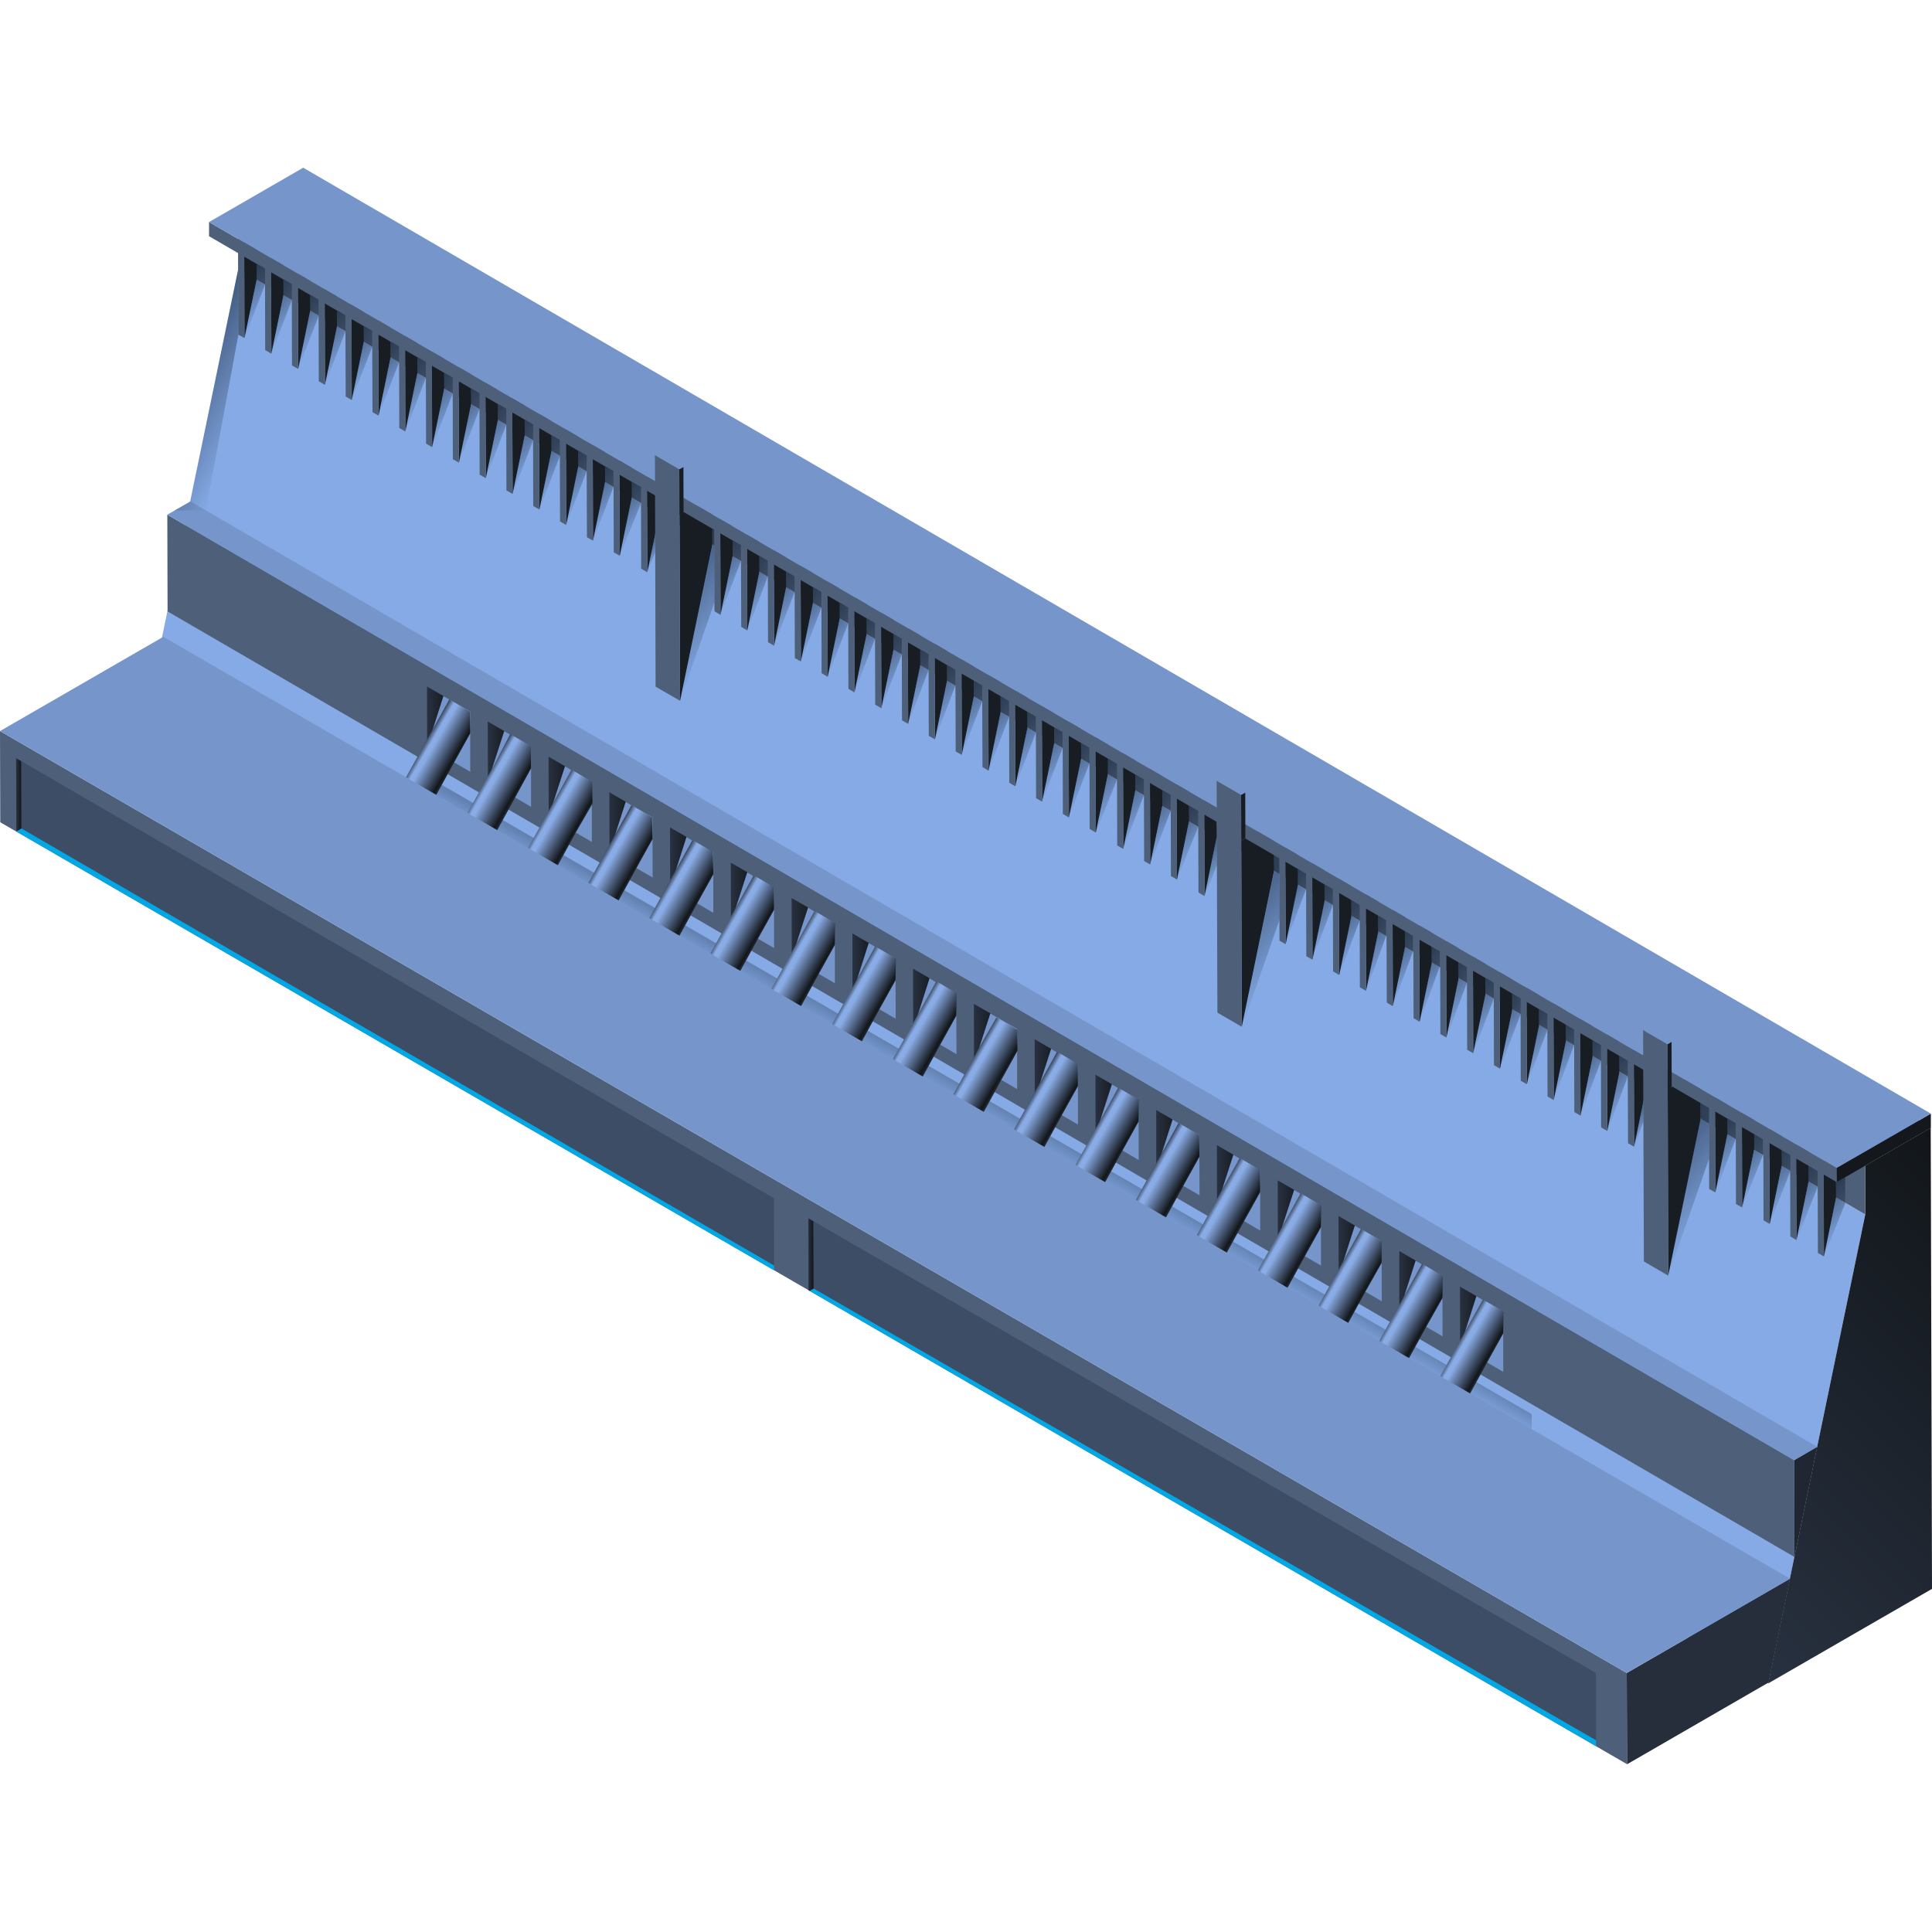 <svg xmlns="http://www.w3.org/2000/svg" xmlns:xlink="http://www.w3.org/1999/xlink" viewBox="0 0 150 150">
    <defs>
        <style>
            .cls-1,
            .cls-2 {
                fill: none;
            }

            .cls-2 {
                stroke: #fff;
                stroke-miterlimit: 10;
                stroke-width: 0.1px;
            }

            .cls-3 {
                isolation: isolate;
            }

            .cls-4 {
                opacity: 0;
            }

            .cls-5 {
                fill: #000714;
            }

            .cls-6 {
                opacity: 0.1;
                fill: url(#新建图案);
            }

            .cls-7 {
                fill: #85aae6;
            }

            .cls-8 {
                fill: url(#未命名的渐变_10);
            }

            .cls-9 {
                fill: #4e5f79;
            }

            .cls-10 {
                fill: url(#未命名的渐变_13);
            }

            .cls-11 {
                fill: #171d23;
            }

            .cls-12 {
                fill: #7696cb;
            }

            .cls-13 {
                fill: #14171b;
            }

            .cls-14 {
                fill: #202733;
            }

            .cls-100,
            .cls-101,
            .cls-102,
            .cls-103,
            .cls-104,
            .cls-105,
            .cls-106,
            .cls-107,
            .cls-108,
            .cls-109,
            .cls-110,
            .cls-111,
            .cls-112,
            .cls-113,
            .cls-15,
            .cls-57,
            .cls-58,
            .cls-59,
            .cls-60,
            .cls-61,
            .cls-62,
            .cls-63,
            .cls-64,
            .cls-65,
            .cls-66,
            .cls-67,
            .cls-68,
            .cls-69,
            .cls-70,
            .cls-71,
            .cls-72,
            .cls-73,
            .cls-74,
            .cls-75,
            .cls-76,
            .cls-77,
            .cls-78,
            .cls-79,
            .cls-80,
            .cls-81,
            .cls-82,
            .cls-83,
            .cls-84,
            .cls-85,
            .cls-86,
            .cls-87,
            .cls-88,
            .cls-89,
            .cls-90,
            .cls-91,
            .cls-92,
            .cls-93,
            .cls-94,
            .cls-95,
            .cls-96,
            .cls-97,
            .cls-98,
            .cls-99 {
                mix-blend-mode: multiply;
            }

            .cls-15 {
                fill: url(#未命名的渐变_62);
            }

            .cls-16 {
                fill: url(#未命名的渐变_10-2);
            }

            .cls-17 {
                fill: url(#未命名的渐变_31);
            }

            .cls-18 {
                fill: url(#未命名的渐变_10-3);
            }

            .cls-19 {
                fill: url(#未命名的渐变_31-2);
            }

            .cls-20 {
                fill: url(#未命名的渐变_10-4);
            }

            .cls-21 {
                fill: url(#未命名的渐变_31-3);
            }

            .cls-22 {
                fill: url(#未命名的渐变_10-5);
            }

            .cls-23 {
                fill: url(#未命名的渐变_31-4);
            }

            .cls-24 {
                fill: url(#未命名的渐变_10-6);
            }

            .cls-25 {
                fill: url(#未命名的渐变_31-5);
            }

            .cls-26 {
                fill: url(#未命名的渐变_10-7);
            }

            .cls-27 {
                fill: url(#未命名的渐变_31-6);
            }

            .cls-28 {
                fill: url(#未命名的渐变_10-8);
            }

            .cls-29 {
                fill: url(#未命名的渐变_31-7);
            }

            .cls-30 {
                fill: url(#未命名的渐变_10-9);
            }

            .cls-31 {
                fill: url(#未命名的渐变_31-8);
            }

            .cls-32 {
                fill: url(#未命名的渐变_10-10);
            }

            .cls-33 {
                fill: url(#未命名的渐变_31-9);
            }

            .cls-34 {
                fill: url(#未命名的渐变_10-11);
            }

            .cls-35 {
                fill: url(#未命名的渐变_31-10);
            }

            .cls-36 {
                fill: url(#未命名的渐变_10-12);
            }

            .cls-37 {
                fill: url(#未命名的渐变_31-11);
            }

            .cls-38 {
                fill: url(#未命名的渐变_10-13);
            }

            .cls-39 {
                fill: url(#未命名的渐变_31-12);
            }

            .cls-40 {
                fill: url(#未命名的渐变_10-14);
            }

            .cls-41 {
                fill: url(#未命名的渐变_31-13);
            }

            .cls-42 {
                fill: url(#未命名的渐变_10-15);
            }

            .cls-43 {
                fill: url(#未命名的渐变_31-14);
            }

            .cls-44 {
                fill: url(#未命名的渐变_10-16);
            }

            .cls-45 {
                fill: url(#未命名的渐变_31-15);
            }

            .cls-46 {
                fill: url(#未命名的渐变_10-17);
            }

            .cls-47 {
                fill: url(#未命名的渐变_31-16);
            }

            .cls-48 {
                fill: url(#未命名的渐变_10-18);
            }

            .cls-49 {
                fill: url(#未命名的渐变_31-17);
            }

            .cls-50 {
                fill: url(#未命名的渐变_10-19);
            }

            .cls-51 {
                fill: url(#未命名的渐变_31-18);
            }

            .cls-52 {
                fill: #262e3c;
            }

            .cls-53 {
                fill: url(#未命名的渐变_10-20);
            }

            .cls-54 {
                fill: #3e4d66;
            }

            .cls-55 {
                fill: #00a9e6;
            }

            .cls-56 {
                fill: url(#未命名的渐变_10-21);
            }

            .cls-57 {
                fill: url(#未命名的渐变_48);
            }

            .cls-58 {
                fill: url(#未命名的渐变_48-2);
            }

            .cls-59 {
                fill: url(#未命名的渐变_48-3);
            }

            .cls-60 {
                fill: url(#未命名的渐变_48-4);
            }

            .cls-61 {
                fill: url(#未命名的渐变_48-5);
            }

            .cls-62 {
                fill: url(#未命名的渐变_48-6);
            }

            .cls-63 {
                fill: url(#未命名的渐变_48-7);
            }

            .cls-64 {
                fill: url(#未命名的渐变_48-8);
            }

            .cls-65 {
                fill: url(#未命名的渐变_48-9);
            }

            .cls-66 {
                fill: url(#未命名的渐变_48-10);
            }

            .cls-67 {
                fill: url(#未命名的渐变_48-11);
            }

            .cls-68 {
                fill: url(#未命名的渐变_48-12);
            }

            .cls-69 {
                fill: url(#未命名的渐变_48-13);
            }

            .cls-70 {
                fill: url(#未命名的渐变_48-14);
            }

            .cls-71 {
                fill: url(#未命名的渐变_48-15);
            }

            .cls-72 {
                fill: url(#未命名的渐变_48-16);
            }

            .cls-73 {
                fill: url(#未命名的渐变_48-17);
            }

            .cls-74 {
                fill: url(#未命名的渐变_48-18);
            }

            .cls-75 {
                fill: url(#未命名的渐变_48-19);
            }

            .cls-76 {
                fill: url(#未命名的渐变_48-20);
            }

            .cls-77 {
                fill: url(#未命名的渐变_48-21);
            }

            .cls-78 {
                fill: url(#未命名的渐变_48-22);
            }

            .cls-79 {
                fill: url(#未命名的渐变_48-23);
            }

            .cls-80 {
                fill: url(#未命名的渐变_48-24);
            }

            .cls-81 {
                fill: url(#未命名的渐变_48-25);
            }

            .cls-82 {
                fill: url(#未命名的渐变_48-26);
            }

            .cls-83 {
                fill: url(#未命名的渐变_48-27);
            }

            .cls-84 {
                fill: url(#未命名的渐变_48-28);
            }

            .cls-85 {
                fill: url(#未命名的渐变_48-29);
            }

            .cls-86 {
                fill: url(#未命名的渐变_48-30);
            }

            .cls-87 {
                fill: url(#未命名的渐变_48-31);
            }

            .cls-88 {
                fill: url(#未命名的渐变_48-32);
            }

            .cls-89 {
                fill: url(#未命名的渐变_48-33);
            }

            .cls-90 {
                fill: url(#未命名的渐变_48-34);
            }

            .cls-91 {
                fill: url(#未命名的渐变_48-35);
            }

            .cls-92 {
                fill: url(#未命名的渐变_48-36);
            }

            .cls-93 {
                fill: url(#未命名的渐变_48-37);
            }

            .cls-94 {
                fill: url(#未命名的渐变_48-38);
            }

            .cls-95 {
                fill: url(#未命名的渐变_48-39);
            }

            .cls-96 {
                fill: url(#未命名的渐变_48-40);
            }

            .cls-97 {
                fill: url(#未命名的渐变_48-41);
            }

            .cls-98 {
                fill: url(#未命名的渐变_48-42);
            }

            .cls-99 {
                fill: url(#未命名的渐变_48-43);
            }

            .cls-100 {
                fill: url(#未命名的渐变_48-44);
            }

            .cls-101 {
                fill: url(#未命名的渐变_48-45);
            }

            .cls-102 {
                fill: url(#未命名的渐变_48-46);
            }

            .cls-103 {
                fill: url(#未命名的渐变_48-47);
            }

            .cls-104 {
                fill: url(#未命名的渐变_48-48);
            }

            .cls-105 {
                fill: url(#未命名的渐变_48-49);
            }

            .cls-106 {
                fill: url(#未命名的渐变_48-50);
            }

            .cls-107 {
                fill: url(#未命名的渐变_48-51);
            }

            .cls-108 {
                fill: url(#未命名的渐变_48-52);
            }

            .cls-109 {
                fill: url(#未命名的渐变_48-53);
            }

            .cls-110 {
                fill: url(#未命名的渐变_48-54);
            }

            .cls-111 {
                fill: url(#未命名的渐变_48-55);
            }

            .cls-112 {
                fill: url(#未命名的渐变_48-56);
            }

            .cls-113 {
                fill: url(#未命名的渐变_48-57);
            }

            .cls-114 {
                fill: url(#未命名的渐变_48-58);
            }

            .cls-115 {
                opacity: 0.2;
            }
        </style>
        <pattern id="新建图案" data-name="新建图案" width="18.57" height="32.16" patternTransform="translate(3383.19 888.25)"
            patternUnits="userSpaceOnUse" viewBox="0 0 18.57 32.16">
            <rect class="cls-1" width="18.57" height="32.16" />
            <polyline class="cls-2" points="18.57 21.44 18.57 32.16 18.57 42.88" />
            <polyline class="cls-2" points="9.29 26.8 18.57 32.16 27.85 37.51 27.85 37.52" />
            <polyline class="cls-2" points="9.29 37.52 9.29 37.51 18.57 32.16 27.85 26.8" />
            <polygon class="cls-2"
                points="27.85 37.52 27.85 26.8 18.57 21.44 9.28 26.8 9.28 37.52 18.57 42.88 27.85 37.52" />
            <polyline class="cls-2" points="0 21.44 0 32.16 0 42.88" />
            <polyline class="cls-2" points="-9.28 26.8 0 32.16 9.28 37.51 9.28 37.52" />
            <polyline class="cls-2" points="-9.28 37.52 -9.28 37.51 0 32.16 9.28 26.8" />
            <polygon class="cls-2" points="9.28 37.52 9.28 26.8 0 21.44 -9.29 26.8 -9.29 37.52 0 42.88 9.28 37.52" />
            <polyline class="cls-2" points="18.57 10.72 27.85 16.08 37.13 21.43 37.13 21.44" />
            <polyline class="cls-2" points="18.57 21.44 18.57 21.43 27.85 16.08 37.13 10.72" />
            <polygon class="cls-2"
                points="37.14 21.44 37.14 10.72 27.85 5.36 18.57 10.72 18.57 21.44 27.85 26.8 37.14 21.44" />
            <polyline class="cls-2" points="9.29 5.36 9.29 16.08 9.29 26.8" />
            <polyline class="cls-2" points="0.01 10.72 9.29 16.08 18.57 21.43 18.57 21.44" />
            <polyline class="cls-2" points="0.01 21.44 0.01 21.43 9.29 16.08 18.57 10.72" />
            <polygon class="cls-2" points="18.57 21.44 18.57 10.72 9.28 5.36 0 10.72 0 21.44 9.28 26.8 18.57 21.44" />
            <polyline class="cls-2" points="-18.56 10.72 -9.28 16.08 0 21.43 0 21.44" />
            <polyline class="cls-2" points="-18.56 21.44 -18.56 21.43 -9.28 16.08 0 10.72" />
            <polygon class="cls-2" points="0 21.44 0 10.72 -9.29 5.36 -18.57 10.72 -18.57 21.44 -9.29 26.8 0 21.44" />
            <polyline class="cls-2" points="18.57 -10.72 18.57 0 18.57 10.72" />
            <polyline class="cls-2" points="9.29 -5.36 18.57 0 27.85 5.35 27.85 5.36" />
            <polyline class="cls-2" points="9.29 5.36 9.29 5.35 18.57 0 27.85 -5.36" />
            <polygon class="cls-2"
                points="27.85 5.36 27.85 -5.36 18.57 -10.72 9.28 -5.36 9.28 5.36 18.57 10.72 27.85 5.36" />
            <polyline class="cls-2" points="0 -10.72 0 0 0 10.72" />
            <polyline class="cls-2" points="-9.28 -5.36 0 0 9.28 5.35 9.28 5.36" />
            <polyline class="cls-2" points="-9.28 5.36 -9.28 5.35 0 0 9.28 -5.36" />
            <polygon class="cls-2" points="9.28 5.36 9.28 -5.36 0 -10.72 -9.29 -5.36 -9.29 5.36 0 10.72 9.28 5.36" />
        </pattern>
        <linearGradient id="未命名的渐变_10" x1="130.46" y1="123.88" x2="158.34" y2="96" gradientUnits="userSpaceOnUse">
            <stop offset="0" stop-color="#283140" />
            <stop offset="1" stop-color="#12161a" />
        </linearGradient>
        <linearGradient id="未命名的渐变_13" x1="18.49" y1="52.33" x2="149.9" y2="52.33" gradientUnits="userSpaceOnUse">
            <stop offset="0" stop-color="#89abe6" />
            <stop offset="1" stop-color="#547099" />
        </linearGradient>
        <linearGradient id="未命名的渐变_62" x1="75.21" y1="86.7" x2="76.13" y2="85.09" gradientUnits="userSpaceOnUse">
            <stop offset="0" stop-color="#142439" stop-opacity="0" />
            <stop offset="1" stop-color="#142439" stop-opacity="0.3" />
        </linearGradient>
        <linearGradient id="未命名的渐变_10-2" x1="113.35" y1="102.22" x2="115.2" y2="102.22" xlink:href="#未命名的渐变_10" />
        <linearGradient id="未命名的渐变_31" x1="114.99" y1="106.81" x2="112.51" y2="105.38" gradientUnits="userSpaceOnUse">
            <stop offset="0" stop-color="#283140" />
            <stop offset="0.1" stop-color="#12161a" />
            <stop offset="0.75" stop-color="#8aace6" />
            <stop offset="0.85" stop-color="#8aace6" />
            <stop offset="1" stop-color="#38455a" />
        </linearGradient>
        <linearGradient id="未命名的渐变_10-3" x1="103.92" y1="96.75" x2="105.76" y2="96.75" xlink:href="#未命名的渐变_10" />
        <linearGradient id="未命名的渐变_31-2" x1="105.56" y1="101.34" x2="103.07" y2="99.9" xlink:href="#未命名的渐变_31" />
        <linearGradient id="未命名的渐变_10-4" x1="99.2" y1="93.98" x2="101.05" y2="93.98" xlink:href="#未命名的渐变_10" />
        <linearGradient id="未命名的渐变_31-3" x1="100.84" y1="98.57" x2="98.36" y2="97.14" xlink:href="#未命名的渐变_31" />
        <linearGradient id="未命名的渐变_10-5" x1="108.64" y1="99.47" x2="110.48" y2="99.47" xlink:href="#未命名的渐变_10" />
        <linearGradient id="未命名的渐变_31-4" x1="110.27" y1="104.06" x2="107.79" y2="102.62" xlink:href="#未命名的渐变_31" />
        <linearGradient id="未命名的渐变_10-6" x1="94.48" y1="91.25" x2="96.33" y2="91.25" xlink:href="#未命名的渐变_10" />
        <linearGradient id="未命名的渐变_31-5" x1="96.12" y1="95.84" x2="93.64" y2="94.41" xlink:href="#未命名的渐变_31" />
        <linearGradient id="未命名的渐变_10-7" x1="89.77" y1="88.52" x2="91.61" y2="88.52" xlink:href="#未命名的渐变_10" />
        <linearGradient id="未命名的渐变_31-6" x1="91.4" y1="93.11" x2="88.92" y2="91.68" xlink:href="#未命名的渐变_31" />
        <linearGradient id="未命名的渐变_10-8" x1="85.05" y1="85.77" x2="86.89" y2="85.77" xlink:href="#未命名的渐变_10" />
        <linearGradient id="未命名的渐变_31-7" x1="86.69" y1="90.37" x2="84.2" y2="88.93" xlink:href="#未命名的渐变_31" />
        <linearGradient id="未命名的渐变_10-9" x1="80.33" y1="83.02" x2="82.18" y2="83.02" xlink:href="#未命名的渐变_10" />
        <linearGradient id="未命名的渐变_31-8" x1="81.97" y1="87.62" x2="79.48" y2="86.18" xlink:href="#未命名的渐变_31" />
        <linearGradient id="未命名的渐变_10-10" x1="70.89" y1="77.55" x2="72.74" y2="77.55" xlink:href="#未命名的渐变_10" />
        <linearGradient id="未命名的渐变_31-9" x1="72.53" y1="82.14" x2="70.05" y2="80.71" xlink:href="#未命名的渐变_31" />
        <linearGradient id="未命名的渐变_10-11" x1="75.61" y1="80.27" x2="77.46" y2="80.27" xlink:href="#未命名的渐变_10" />
        <linearGradient id="未命名的渐变_31-10" x1="77.25" y1="84.87" x2="74.77" y2="83.43" xlink:href="#未命名的渐变_31" />
        <linearGradient id="未命名的渐变_10-12" x1="66.18" y1="74.81" x2="68.02" y2="74.81" xlink:href="#未命名的渐变_10" />
        <linearGradient id="未命名的渐变_31-11" x1="67.82" y1="79.4" x2="65.33" y2="77.97" xlink:href="#未命名的渐变_31" />
        <linearGradient id="未命名的渐变_10-13" x1="61.46" y1="72.06" x2="63.31" y2="72.06" xlink:href="#未命名的渐变_10" />
        <linearGradient id="未命名的渐变_31-12" x1="63.1" y1="76.65" x2="60.61" y2="75.22" xlink:href="#未命名的渐变_31" />
        <linearGradient id="未命名的渐变_10-14" x1="56.74" y1="69.32" x2="58.59" y2="69.32" xlink:href="#未命名的渐变_10" />
        <linearGradient id="未命名的渐变_31-13" x1="58.38" y1="73.91" x2="55.9" y2="72.48" xlink:href="#未命名的渐变_31" />
        <linearGradient id="未命名的渐变_10-15" x1="47.31" y1="63.85" x2="49.15" y2="63.85" xlink:href="#未命名的渐变_10" />
        <linearGradient id="未命名的渐变_31-14" x1="48.94" y1="68.44" x2="46.46" y2="67.01" xlink:href="#未命名的渐变_31" />
        <linearGradient id="未命名的渐变_10-16" x1="52.02" y1="66.58" x2="53.87" y2="66.58" xlink:href="#未命名的渐变_10" />
        <linearGradient id="未命名的渐变_31-15" x1="53.66" y1="71.17" x2="51.18" y2="69.74" xlink:href="#未命名的渐变_31" />
        <linearGradient id="未命名的渐变_10-17" x1="42.59" y1="61.08" x2="44.44" y2="61.08" xlink:href="#未命名的渐变_10" />
        <linearGradient id="未命名的渐变_31-16" x1="44.23" y1="65.68" x2="41.74" y2="64.24" xlink:href="#未命名的渐变_31" />
        <linearGradient id="未命名的渐变_10-18" x1="37.87" y1="58.35" x2="39.72" y2="58.35" xlink:href="#未命名的渐变_10" />
        <linearGradient id="未命名的渐变_31-17" x1="39.51" y1="62.94" x2="37.03" y2="61.51" xlink:href="#未命名的渐变_31" />
        <linearGradient id="未命名的渐变_10-19" x1="33.15" y1="55.63" x2="35" y2="55.63" xlink:href="#未命名的渐变_10" />
        <linearGradient id="未命名的渐变_31-18" x1="34.79" y1="60.23" x2="32.31" y2="58.79" xlink:href="#未命名的渐变_31" />
        <linearGradient id="未命名的渐变_10-20" x1="62.76" y1="97.41" x2="63.17" y2="97.41" xlink:href="#未命名的渐变_10" />
        <linearGradient id="未命名的渐变_10-21" x1="1.25" y1="61.72" x2="1.67" y2="61.72" xlink:href="#未命名的渐变_10" />
        <linearGradient id="未命名的渐变_48" x1="133.57" y1="94.99" x2="128.12" y2="89.55" gradientUnits="userSpaceOnUse">
            <stop offset="0" stop-color="#142439" stop-opacity="0" />
            <stop offset="1" stop-color="#142439" stop-opacity="0.6" />
        </linearGradient>
        <linearGradient id="未命名的渐变_48-2" x1="100.43" y1="75.78" x2="94.98" y2="70.34" xlink:href="#未命名的渐变_48" />
        <linearGradient id="未命名的渐变_48-3" x1="56.79" y1="50.44" x2="51.35" y2="45" xlink:href="#未命名的渐变_48" />
        <linearGradient id="未命名的渐变_48-4" x1="134.92" y1="90.84" x2="132.5" y2="88.42" xlink:href="#未命名的渐变_48" />
        <linearGradient id="未命名的渐变_48-5" x1="101.56" y1="71.47" x2="99.14" y2="69.05" xlink:href="#未命名的渐变_48" />
        <linearGradient id="未命名的渐变_48-6" x1="57.69" y1="45.99" x2="55.26" y2="43.56" xlink:href="#未命名的渐变_48" />
        <linearGradient id="未命名的渐变_48-7" x1="20.74" y1="24.5" x2="18.3" y2="22.07" xlink:href="#未命名的渐变_48" />
        <linearGradient id="未命名的渐变_48-8" x1="22.82" y1="25.71" x2="20.39" y2="23.28" xlink:href="#未命名的渐变_48" />
        <linearGradient id="未命名的渐变_48-9" x1="24.89" y1="26.9" x2="22.48" y2="24.49" xlink:href="#未命名的渐变_48" />
        <linearGradient id="未命名的渐变_48-10" x1="26.97" y1="28.13" x2="24.55" y2="25.71" xlink:href="#未命名的渐变_48" />
        <linearGradient id="未命名的渐变_48-11" x1="29.05" y1="29.32" x2="26.64" y2="26.9" xlink:href="#未命名的渐变_48" />
        <linearGradient id="未命名的渐变_48-12" x1="31.13" y1="30.53" x2="28.73" y2="28.12" xlink:href="#未命名的渐变_48" />
        <linearGradient id="未命名的渐变_48-13" x1="33.22" y1="31.75" x2="30.8" y2="29.33" xlink:href="#未命名的渐变_48" />
        <linearGradient id="未命名的渐变_48-14" x1="35.3" y1="32.97" x2="32.87" y2="30.54" xlink:href="#未命名的渐变_48" />
        <linearGradient id="未命名的渐变_48-15" x1="37.38" y1="34.17" x2="34.97" y2="31.76" xlink:href="#未命名的渐变_48" />
        <linearGradient id="未命名的渐变_48-16" x1="39.46" y1="35.38" x2="37.05" y2="32.97" xlink:href="#未命名的渐变_48" />
        <linearGradient id="未命名的渐变_48-17" x1="41.54" y1="36.6" x2="39.12" y2="34.18" xlink:href="#未命名的渐变_48" />
        <linearGradient id="未命名的渐变_48-18" x1="43.63" y1="37.82" x2="41.2" y2="35.39" xlink:href="#未命名的渐变_48" />
        <linearGradient id="未命名的渐变_48-19" x1="45.7" y1="39" x2="43.29" y2="36.59" xlink:href="#未命名的渐变_48" />
        <linearGradient id="未命名的渐变_48-20" x1="47.79" y1="40.23" x2="45.37" y2="37.81" xlink:href="#未命名的渐变_48" />
        <linearGradient id="未命名的渐变_48-21" x1="49.87" y1="41.41" x2="47.46" y2="39" xlink:href="#未命名的渐变_48" />
        <linearGradient id="未命名的渐变_48-22" x1="51.15" y1="43.52" x2="49.98" y2="42.35" xlink:href="#未命名的渐变_48" />
        <linearGradient id="未命名的渐变_48-23" x1="59.77" y1="47.19" x2="57.34" y2="44.76" xlink:href="#未命名的渐变_48" />
        <linearGradient id="未命名的渐变_48-24" x1="61.85" y1="48.39" x2="59.43" y2="45.97" xlink:href="#未命名的渐变_48" />
        <linearGradient id="未命名的渐变_48-25" x1="63.93" y1="49.61" x2="61.51" y2="47.19" xlink:href="#未命名的渐变_48" />
        <linearGradient id="未命名的渐变_48-26" x1="66.01" y1="50.81" x2="63.59" y2="48.39" xlink:href="#未命名的渐变_48" />
        <linearGradient id="未命名的渐变_48-27" x1="68.09" y1="52.01" x2="65.68" y2="49.6" xlink:href="#未命名的渐变_48" />
        <linearGradient id="未命名的渐变_48-28" x1="70.17" y1="53.24" x2="67.75" y2="50.82" xlink:href="#未命名的渐变_48" />
        <linearGradient id="未命名的渐变_48-29" x1="72.26" y1="54.45" x2="69.83" y2="52.03" xlink:href="#未命名的渐变_48" />
        <linearGradient id="未命名的渐变_48-30" x1="74.34" y1="55.66" x2="71.91" y2="53.24" xlink:href="#未命名的渐变_48" />
        <linearGradient id="未命名的渐变_48-31" x1="76.42" y1="56.87" x2="74" y2="54.45" xlink:href="#未命名的渐变_48" />
        <linearGradient id="未命名的渐变_48-32" x1="78.5" y1="58.09" x2="76.07" y2="55.66" xlink:href="#未命名的渐变_48" />
        <linearGradient id="未命名的渐变_48-33" x1="80.58" y1="59.3" x2="78.15" y2="56.87" xlink:href="#未命名的渐变_48" />
        <linearGradient id="未命名的渐变_48-34" x1="82.66" y1="60.49" x2="80.24" y2="58.07" xlink:href="#未命名的渐变_48" />
        <linearGradient id="未命名的渐变_48-35" x1="84.74" y1="61.7" x2="82.32" y2="59.28" xlink:href="#未命名的渐变_48" />
        <linearGradient id="未命名的渐变_48-36" x1="86.82" y1="62.89" x2="84.41" y2="60.48" xlink:href="#未命名的渐变_48" />
        <linearGradient id="未命名的渐变_48-37" x1="88.96" y1="64.16" x2="86.54" y2="61.74" xlink:href="#未命名的渐变_48" />
        <linearGradient id="未命名的渐变_48-38" x1="91.05" y1="65.37" x2="88.63" y2="62.95" xlink:href="#未命名的渐变_48" />
        <linearGradient id="未命名的渐变_48-39" x1="93.13" y1="66.55" x2="90.73" y2="64.15" xlink:href="#未命名的渐变_48" />
        <linearGradient id="未命名的渐变_48-40" x1="94.89" y1="68.19" x2="93.09" y2="66.39" xlink:href="#未命名的渐变_48" />
        <linearGradient id="未命名的渐变_48-41" x1="103.66" y1="72.75" x2="101.21" y2="70.29" xlink:href="#未命名的渐变_48" />
        <linearGradient id="未命名的渐变_48-42" x1="105.73" y1="73.94" x2="103.29" y2="71.5" xlink:href="#未命名的渐变_48" />
        <linearGradient id="未命名的渐变_48-43" x1="107.82" y1="75.17" x2="105.37" y2="72.72" xlink:href="#未命名的渐变_48" />
        <linearGradient id="未命名的渐变_48-44" x1="109.9" y1="76.36" x2="107.45" y2="73.91" xlink:href="#未命名的渐变_48" />
        <linearGradient id="未命名的渐变_48-45" x1="111.97" y1="77.55" x2="109.54" y2="75.12" xlink:href="#未命名的渐变_48" />
        <linearGradient id="未命名的渐变_48-46" x1="114.07" y1="78.79" x2="111.61" y2="76.34" xlink:href="#未命名的渐变_48" />
        <linearGradient id="未命名的渐变_48-47" x1="116.15" y1="80.01" x2="113.7" y2="77.55" xlink:href="#未命名的渐变_48" />
        <linearGradient id="未命名的渐变_48-48" x1="118.23" y1="81.21" x2="115.78" y2="78.76" xlink:href="#未命名的渐变_48" />
        <linearGradient id="未命名的渐变_48-49" x1="120.31" y1="82.42" x2="117.86" y2="79.97" xlink:href="#未命名的渐变_48" />
        <linearGradient id="未命名的渐变_48-50" x1="122.38" y1="83.61" x2="119.95" y2="81.17" xlink:href="#未命名的渐变_48" />
        <linearGradient id="未命名的渐变_48-51" x1="124.47" y1="84.85" x2="122.02" y2="82.39" xlink:href="#未命名的渐变_48" />
        <linearGradient id="未命名的渐变_48-52" x1="126.55" y1="86.05" x2="124.1" y2="83.6" xlink:href="#未命名的渐变_48" />
        <linearGradient id="未命名的渐变_48-53" x1="127.92" y1="87.98" x2="126.54" y2="86.6" xlink:href="#未命名的渐变_48" />
        <linearGradient id="未命名的渐变_48-54" x1="136.99" y1="92.02" x2="134.61" y2="89.65" xlink:href="#未命名的渐变_48" />
        <linearGradient id="未命名的渐变_48-55" x1="139.13" y1="93.29" x2="136.74" y2="90.9" xlink:href="#未命名的渐变_48" />
        <linearGradient id="未命名的渐变_48-56" x1="141.23" y1="94.53" x2="138.81" y2="92.11" xlink:href="#未命名的渐变_48" />
        <linearGradient id="未命名的渐变_48-57" x1="143.56" y1="95.6" x2="141.14" y2="93.17" xlink:href="#未命名的渐变_48" />
        <linearGradient id="未命名的渐变_48-58" x1="20.06" y1="32.58" x2="13.82" y2="28.98" xlink:href="#未命名的渐变_48" />
    </defs>
    <title>右厂房坝段</title>
    <g class="cls-3">
        <g id="图层_2" data-name="图层 2">
            <g id="图元">
                <g id="右厂房坝段">
                    <g id="背景" class="cls-4">
                        <rect class="cls-5" width="150" height="150" />
                        <rect id="网格" class="cls-6" width="150" height="150" />
                    </g>
                    <g class="cls-3">
                        <polygon class="cls-7" points="18.5 20.88 10.96 57.29 137.28 130.7 144.82 94.29 18.5 20.88" />
                        <polygon class="cls-8"
                            points="150 123.36 149.9 87.56 144.81 90.5 144.82 94.29 137.28 130.7 150 123.36" />
                        <polygon class="cls-9" points="144.81 90.5 18.49 17.09 18.5 20.88 144.82 94.29 144.81 90.5" />
                        <polygon class="cls-10" points="23.58 14.15 18.49 17.09 144.81 90.5 149.9 87.56 23.58 14.15" />
                    </g>
                    <g class="cls-3">
                        <polygon class="cls-11"
                            points="136.19 85.41 135.24 85.96 135.26 93.75 136.2 89.2 136.19 85.41" />
                        <polygon class="cls-9"
                            points="135.24 85.96 134.76 85.69 134.78 93.48 135.26 93.75 135.24 85.96" />
                        <polygon class="cls-12"
                            points="135.72 85.14 134.76 85.69 135.24 85.96 136.19 85.41 135.72 85.14" />
                    </g>
                    <g class="cls-3">
                        <polygon class="cls-11"
                            points="138.33 86.69 137.37 87.23 137.4 95.03 138.34 90.47 138.33 86.69" />
                        <polygon class="cls-9"
                            points="137.37 87.23 136.9 86.96 136.92 94.75 137.4 95.03 137.37 87.23" />
                        <polygon class="cls-12"
                            points="137.85 86.41 136.9 86.96 137.37 87.23 138.33 86.69 137.85 86.41" />
                    </g>
                    <g class="cls-3">
                        <polygon class="cls-11"
                            points="134.11 84.24 133.16 84.79 133.18 92.58 134.12 88.03 134.11 84.24" />
                        <polygon class="cls-9"
                            points="133.16 84.79 132.68 84.51 132.7 92.31 133.18 92.58 133.16 84.79" />
                        <polygon class="cls-12"
                            points="133.63 83.96 132.68 84.51 133.16 84.79 134.11 84.24 133.63 83.96" />
                    </g>
                    <g class="cls-3">
                        <polygon class="cls-11"
                            points="140.41 87.94 139.45 88.49 139.48 96.28 140.42 91.73 140.41 87.94" />
                        <polygon class="cls-9" points="139.45 88.49 138.98 88.21 139 96 139.48 96.28 139.45 88.49" />
                        <polygon class="cls-12"
                            points="139.93 87.66 138.98 88.21 139.45 88.49 140.41 87.94 139.93 87.66" />
                    </g>
                    <g class="cls-3">
                        <polygon class="cls-11"
                            points="142.54 89.21 141.59 89.76 141.61 97.55 142.55 93 142.54 89.21" />
                        <polygon class="cls-9"
                            points="141.59 89.76 141.12 89.49 141.14 97.28 141.61 97.55 141.59 89.76" />
                        <polygon class="cls-12"
                            points="142.07 88.94 141.12 89.49 141.59 89.76 142.54 89.21 142.07 88.94" />
                    </g>
                    <g class="cls-3">
                        <polygon class="cls-11" points="98.91 63.8 96.37 65.26 96.41 79.72 98.92 67.59 98.91 63.8" />
                        <polygon class="cls-9" points="96.37 65.26 94.47 64.16 94.52 78.62 96.41 79.72 96.37 65.26" />
                        <polygon class="cls-9" points="97.02 62.7 94.47 64.16 96.37 65.26 98.91 63.8 97.02 62.7" />
                    </g>
                    <g class="cls-3">
                        <polygon class="cls-11" points="49.05 34.81 48.1 35.36 48.12 43.15 49.06 38.6 49.05 34.81" />
                        <polygon class="cls-9" points="48.1 35.36 47.63 35.09 47.65 42.88 48.12 43.15 48.1 35.36" />
                        <polygon class="cls-12" points="48.58 34.54 47.63 35.09 48.1 35.36 49.05 34.81 48.58 34.54" />
                    </g>
                    <g class="cls-3">
                        <polygon class="cls-11" points="51.19 36.09 50.23 36.64 50.26 44.43 51.2 39.88 51.19 36.09" />
                        <polygon class="cls-9" points="50.23 36.64 49.76 36.36 49.78 44.15 50.26 44.43 50.23 36.64" />
                        <polygon class="cls-12" points="50.71 35.81 49.76 36.36 50.23 36.64 51.19 36.09 50.71 35.81" />
                    </g>
                    <g class="cls-3">
                        <polygon class="cls-11" points="19.92 17.91 18.96 18.46 18.98 26.25 19.93 21.7 19.92 17.91" />
                        <polygon class="cls-9" points="18.96 18.46 18.49 18.18 18.51 25.98 18.98 26.25 18.96 18.46" />
                        <polygon class="cls-12" points="19.44 17.64 18.49 18.18 18.96 18.46 19.92 17.91 19.44 17.64" />
                    </g>
                    <g class="cls-3">
                        <polygon class="cls-11" points="22 19.12 21.04 19.67 21.07 27.46 22.01 22.91 22 19.12" />
                        <polygon class="cls-9" points="21.04 19.67 20.57 19.39 20.59 27.18 21.07 27.46 21.04 19.67" />
                        <polygon class="cls-12" points="21.52 18.84 20.57 19.39 21.04 19.67 22 19.12 21.52 18.84" />
                    </g>
                    <g class="cls-3">
                        <polygon class="cls-11" points="24.08 20.31 23.13 20.86 23.15 28.65 24.09 24.1 24.08 20.31" />
                        <polygon class="cls-9" points="23.13 20.86 22.65 20.58 22.67 28.37 23.15 28.65 23.13 20.86" />
                        <polygon class="cls-12" points="23.6 20.03 22.65 20.58 23.13 20.86 24.08 20.31 23.6 20.03" />
                    </g>
                    <g class="cls-3">
                        <polygon class="cls-11" points="26.16 21.53 25.21 22.08 25.23 29.88 26.17 25.32 26.16 21.53" />
                        <polygon class="cls-9" points="25.21 22.08 24.73 21.81 24.75 29.6 25.23 29.88 25.21 22.08" />
                        <polygon class="cls-12" points="25.68 21.26 24.73 21.81 25.21 22.08 26.16 21.53 25.68 21.26" />
                    </g>
                    <g class="cls-3">
                        <polygon class="cls-11" points="28.24 22.72 27.29 23.27 27.31 31.06 28.25 26.51 28.24 22.72" />
                        <polygon class="cls-9" points="27.29 23.27 26.81 23 26.84 30.79 27.31 31.06 27.29 23.27" />
                        <polygon class="cls-12" points="27.77 22.45 26.81 23 27.29 23.27 28.24 22.72 27.77 22.45" />
                    </g>
                    <g class="cls-3">
                        <polygon class="cls-11" points="30.32 23.93 29.37 24.48 29.39 32.27 30.33 27.72 30.32 23.93" />
                        <polygon class="cls-9" points="29.37 24.48 28.89 24.21 28.92 32 29.39 32.27 29.37 24.48" />
                        <polygon class="cls-12" points="29.85 23.66 28.89 24.21 29.37 24.48 30.32 23.93 29.85 23.66" />
                    </g>
                    <g class="cls-3">
                        <polygon class="cls-11" points="36.56 27.58 35.61 28.13 35.63 35.92 36.58 31.37 36.56 27.58" />
                        <polygon class="cls-9" points="35.61 28.13 35.14 27.86 35.16 35.65 35.63 35.92 35.61 28.13" />
                        <polygon class="cls-12" points="36.09 27.3 35.14 27.86 35.61 28.13 36.56 27.58 36.09 27.3" />
                    </g>
                    <g class="cls-3">
                        <polygon class="cls-11" points="38.65 28.79 37.69 29.34 37.72 37.13 38.66 32.58 38.65 28.79" />
                        <polygon class="cls-9" points="37.69 29.34 37.22 29.06 37.24 36.85 37.72 37.13 37.69 29.34" />
                        <polygon class="cls-12" points="38.17 28.51 37.22 29.06 37.69 29.34 38.65 28.79 38.17 28.51" />
                    </g>
                    <g class="cls-3">
                        <polygon class="cls-11" points="40.73 30.01 39.77 30.56 39.8 38.35 40.74 33.8 40.73 30.01" />
                        <polygon class="cls-9" points="39.77 30.56 39.3 30.29 39.32 38.08 39.8 38.35 39.77 30.56" />
                        <polygon class="cls-12" points="40.25 29.74 39.3 30.29 39.77 30.56 40.73 30.01 40.25 29.74" />
                    </g>
                    <g class="cls-3">
                        <polygon class="cls-11" points="42.81 31.22 41.85 31.77 41.88 39.56 42.82 35.01 42.81 31.22" />
                        <polygon class="cls-9" points="41.85 31.77 41.38 31.5 41.4 39.29 41.88 39.56 41.85 31.77" />
                        <polygon class="cls-12" points="42.33 30.95 41.38 31.5 41.85 31.77 42.81 31.22 42.33 30.95" />
                    </g>
                    <g class="cls-3">
                        <polygon class="cls-11" points="44.89 32.41 43.94 32.97 43.96 40.76 44.9 36.2 44.89 32.41" />
                        <polygon class="cls-9" points="43.94 32.97 43.46 32.69 43.48 40.48 43.96 40.76 43.94 32.97" />
                        <polygon class="cls-12" points="44.41 32.14 43.46 32.69 43.94 32.97 44.89 32.41 44.41 32.14" />
                    </g>
                    <g class="cls-3">
                        <polygon class="cls-11" points="46.97 33.64 46.02 34.19 46.04 41.98 46.98 37.43 46.97 33.64" />
                        <polygon class="cls-9" points="46.02 34.19 45.54 33.91 45.57 41.71 46.04 41.98 46.02 34.19" />
                        <polygon class="cls-12" points="46.5 33.37 45.54 33.91 46.02 34.19 46.97 33.64 46.5 33.37" />
                    </g>
                    <g class="cls-3">
                        <polygon class="cls-11" points="32.4 25.16 31.45 25.71 31.47 33.5 32.41 28.95 32.4 25.16" />
                        <polygon class="cls-9" points="31.45 25.71 30.98 25.44 31 33.23 31.47 33.5 31.45 25.71" />
                        <polygon class="cls-12" points="31.93 24.89 30.98 25.44 31.45 25.71 32.4 25.16 31.93 24.89" />
                    </g>
                    <g class="cls-3">
                        <polygon class="cls-11" points="34.48 26.38 33.53 26.93 33.55 34.72 34.49 30.17 34.48 26.38" />
                        <polygon class="cls-9" points="33.53 26.93 33.06 26.65 33.08 34.44 33.55 34.72 33.53 26.93" />
                        <polygon class="cls-12" points="34.01 26.1 33.06 26.65 33.53 26.93 34.48 26.38 34.01 26.1" />
                    </g>
                    <g class="cls-3">
                        <polygon class="cls-11" points="86.01 56.3 85.05 56.85 85.08 64.64 86.02 60.09 86.01 56.3" />
                        <polygon class="cls-9" points="85.05 56.85 84.58 56.57 84.6 64.36 85.08 64.64 85.05 56.85" />
                        <polygon class="cls-12" points="85.53 56.02 84.58 56.57 85.05 56.85 86.01 56.3 85.53 56.02" />
                    </g>
                    <g class="cls-3">
                        <polygon class="cls-11" points="88.14 57.57 87.19 58.12 87.21 65.91 88.15 61.36 88.14 57.57" />
                        <polygon class="cls-9" points="87.19 58.12 86.72 57.85 86.74 65.64 87.21 65.91 87.19 58.12" />
                        <polygon class="cls-12" points="87.67 57.3 86.72 57.85 87.19 58.12 88.14 57.57 87.67 57.3" />
                    </g>
                    <g class="cls-3">
                        <polygon class="cls-11" points="56.87 39.4 55.92 39.95 55.94 47.74 56.88 43.19 56.87 39.4" />
                        <polygon class="cls-9" points="55.92 39.95 55.44 39.67 55.47 47.46 55.94 47.74 55.92 39.95" />
                        <polygon class="cls-12" points="56.4 39.12 55.44 39.67 55.92 39.95 56.87 39.4 56.4 39.12" />
                    </g>
                    <g class="cls-3">
                        <polygon class="cls-11" points="58.95 40.6 58 41.15 58.02 48.95 58.96 44.39 58.95 40.6" />
                        <polygon class="cls-9" points="58 41.15 57.52 40.88 57.55 48.67 58.02 48.95 58 41.15" />
                        <polygon class="cls-12" points="58.48 40.33 57.52 40.88 58 41.15 58.95 40.6 58.48 40.33" />
                    </g>
                    <g class="cls-3">
                        <polygon class="cls-11" points="61.03 41.79 60.08 42.34 60.1 50.13 61.04 45.58 61.03 41.79" />
                        <polygon class="cls-9" points="60.08 42.34 59.61 42.06 59.63 49.86 60.1 50.13 60.08 42.34" />
                        <polygon class="cls-12" points="60.56 41.52 59.61 42.06 60.08 42.34 61.03 41.79 60.56 41.52" />
                    </g>
                    <g class="cls-3">
                        <polygon class="cls-11" points="63.11 43.02 62.16 43.57 62.18 51.36 63.12 46.81 63.11 43.02" />
                        <polygon class="cls-9" points="62.16 43.57 61.69 43.29 61.71 51.09 62.18 51.36 62.16 43.57" />
                        <polygon class="cls-12" points="62.64 42.74 61.69 43.29 62.16 43.57 63.11 43.02 62.64 42.74" />
                    </g>
                    <g class="cls-3">
                        <polygon class="cls-11" points="65.19 44.21 64.24 44.76 64.26 52.55 65.2 48 65.19 44.21" />
                        <polygon class="cls-9" points="64.24 44.76 63.77 44.48 63.79 52.27 64.26 52.55 64.24 44.76" />
                        <polygon class="cls-12" points="64.72 43.93 63.77 44.48 64.24 44.76 65.19 44.21 64.72 43.93" />
                    </g>
                    <g class="cls-3">
                        <polygon class="cls-11" points="67.28 45.42 66.32 45.97 66.34 53.76 67.29 49.21 67.28 45.42" />
                        <polygon class="cls-9" points="66.32 45.97 65.85 45.69 65.87 53.48 66.34 53.76 66.32 45.97" />
                        <polygon class="cls-12" points="66.8 45.14 65.85 45.69 66.32 45.97 67.28 45.42 66.8 45.14" />
                    </g>
                    <g class="cls-3">
                        <polygon class="cls-11" points="73.52 49.06 72.57 49.62 72.59 57.41 73.53 52.85 73.52 49.06" />
                        <polygon class="cls-9" points="72.57 49.62 72.09 49.34 72.11 57.13 72.59 57.41 72.57 49.62" />
                        <polygon class="cls-12" points="73.05 48.79 72.09 49.34 72.57 49.62 73.52 49.06 73.05 48.79" />
                    </g>
                    <g class="cls-3">
                        <polygon class="cls-11" points="75.6 50.27 74.65 50.82 74.67 58.61 75.61 54.06 75.6 50.27" />
                        <polygon class="cls-9" points="74.65 50.82 74.17 50.55 74.2 58.34 74.67 58.61 74.65 50.82" />
                        <polygon class="cls-12" points="75.13 50 74.17 50.55 74.65 50.82 75.6 50.27 75.13 50" />
                    </g>
                    <g class="cls-3">
                        <polygon class="cls-11" points="77.68 51.5 76.73 52.05 76.75 59.84 77.69 55.29 77.68 51.5" />
                        <polygon class="cls-9" points="76.73 52.05 76.25 51.77 76.28 59.56 76.75 59.84 76.73 52.05" />
                        <polygon class="cls-12" points="77.21 51.22 76.25 51.77 76.73 52.05 77.68 51.5 77.21 51.22" />
                    </g>
                    <g class="cls-3">
                        <polygon class="cls-11" points="79.76 52.71 78.81 53.26 78.83 61.05 79.77 56.5 79.76 52.71" />
                        <polygon class="cls-9" points="78.81 53.26 78.34 52.98 78.36 60.77 78.83 61.05 78.81 53.26" />
                        <polygon class="cls-12" points="79.29 52.43 78.34 52.98 78.81 53.26 79.76 52.71 79.29 52.43" />
                    </g>
                    <g class="cls-3">
                        <polygon class="cls-11" points="81.84 53.9 80.89 54.45 80.91 62.24 81.85 57.69 81.84 53.9" />
                        <polygon class="cls-9" points="80.89 54.45 80.42 54.17 80.44 61.97 80.91 62.24 80.89 54.45" />
                        <polygon class="cls-12" points="81.37 53.63 80.42 54.17 80.89 54.45 81.84 53.9 81.37 53.63" />
                    </g>
                    <g class="cls-3">
                        <polygon class="cls-11" points="83.92 55.13 82.97 55.67 82.99 63.47 83.94 58.91 83.92 55.13" />
                        <polygon class="cls-9" points="82.97 55.67 82.5 55.4 82.52 63.19 82.99 63.47 82.97 55.67" />
                        <polygon class="cls-12" points="83.45 54.85 82.5 55.4 82.97 55.67 83.92 55.13 83.45 54.85" />
                    </g>
                    <g class="cls-3">
                        <polygon class="cls-11" points="92.31 59.95 91.36 60.5 91.38 68.29 92.32 63.74 92.31 59.95" />
                        <polygon class="cls-9" points="91.36 60.5 90.89 60.23 90.91 68.02 91.38 68.29 91.36 60.5" />
                        <polygon class="cls-12" points="91.84 59.68 90.89 60.23 91.36 60.5 92.31 59.95 91.84 59.68" />
                    </g>
                    <g class="cls-3">
                        <polygon class="cls-11" points="94.45 61.23 93.5 61.78 93.52 69.57 94.46 65.02 94.45 61.23" />
                        <polygon class="cls-9" points="93.5 61.78 93.02 61.5 93.05 69.29 93.52 69.57 93.5 61.78" />
                        <polygon class="cls-12" points="93.98 60.95 93.02 61.5 93.5 61.78 94.45 61.23 93.98 60.95" />
                    </g>
                    <g class="cls-3">
                        <polygon class="cls-11" points="90.23 58.78 89.28 59.33 89.3 67.12 90.24 62.57 90.23 58.78" />
                        <polygon class="cls-9" points="89.28 59.33 88.81 59.05 88.83 66.85 89.3 67.12 89.28 59.33" />
                        <polygon class="cls-12" points="89.76 58.51 88.81 59.05 89.28 59.33 90.23 58.78 89.76 58.51" />
                    </g>
                    <g class="cls-3">
                        <polygon class="cls-11" points="69.36 46.65 68.4 47.2 68.43 54.99 69.37 50.44 69.36 46.65" />
                        <polygon class="cls-9" points="68.4 47.2 67.93 46.92 67.95 54.71 68.43 54.99 68.4 47.2" />
                        <polygon class="cls-12" points="68.88 46.37 67.93 46.92 68.4 47.2 69.36 46.65 68.88 46.37" />
                    </g>
                    <g class="cls-3">
                        <polygon class="cls-11" points="71.44 47.86 70.48 48.41 70.51 56.2 71.45 51.65 71.44 47.86" />
                        <polygon class="cls-9" points="70.48 48.41 70.01 48.14 70.03 55.93 70.51 56.2 70.48 48.41" />
                        <polygon class="cls-12" points="70.96 47.59 70.01 48.14 70.48 48.41 71.44 47.86 70.96 47.59" />
                    </g>
                    <g class="cls-3">
                        <polygon class="cls-11"
                            points="100.75 64.96 99.79 65.51 99.82 73.31 100.76 68.75 100.75 64.96" />
                        <polygon class="cls-9" points="99.79 65.51 99.32 65.24 99.34 73.03 99.82 73.31 99.79 65.51" />
                        <polygon class="cls-12"
                            points="100.27 64.69 99.32 65.24 99.79 65.51 100.75 64.96 100.27 64.69" />
                    </g>
                    <g class="cls-3">
                        <polygon class="cls-11"
                            points="102.83 66.17 101.88 66.72 101.9 74.51 102.84 69.96 102.83 66.17" />
                        <polygon class="cls-9"
                            points="101.88 66.72 101.4 66.45 101.42 74.24 101.9 74.51 101.88 66.72" />
                        <polygon class="cls-12"
                            points="102.35 65.9 101.4 66.45 101.88 66.72 102.83 66.17 102.35 65.9" />
                    </g>
                    <g class="cls-3">
                        <polygon class="cls-11"
                            points="104.91 67.36 103.96 67.91 103.98 75.7 104.92 71.15 104.91 67.36" />
                        <polygon class="cls-9"
                            points="103.96 67.91 103.48 67.63 103.5 75.42 103.98 75.7 103.96 67.91" />
                        <polygon class="cls-12"
                            points="104.44 67.08 103.48 67.63 103.96 67.91 104.91 67.36 104.44 67.08" />
                    </g>
                    <g class="cls-3">
                        <polygon class="cls-11"
                            points="106.99 68.59 106.04 69.14 106.06 76.93 107 72.38 106.99 68.59" />
                        <polygon class="cls-9"
                            points="106.04 69.14 105.56 68.86 105.58 76.65 106.06 76.93 106.04 69.14" />
                        <polygon class="cls-12"
                            points="106.52 68.31 105.56 68.86 106.04 69.14 106.99 68.59 106.52 68.31" />
                    </g>
                    <g class="cls-3">
                        <polygon class="cls-11"
                            points="109.07 69.78 108.12 70.33 108.14 78.12 109.08 73.57 109.07 69.78" />
                        <polygon class="cls-9"
                            points="108.12 70.33 107.64 70.05 107.67 77.84 108.14 78.12 108.12 70.33" />
                        <polygon class="cls-12" points="108.6 69.5 107.64 70.05 108.12 70.33 109.07 69.78 108.6 69.5" />
                    </g>
                    <g class="cls-3">
                        <polygon class="cls-11"
                            points="111.15 70.99 110.2 71.54 110.22 79.33 111.16 74.78 111.15 70.99" />
                        <polygon class="cls-9"
                            points="110.2 71.54 109.72 71.26 109.75 79.05 110.22 79.33 110.2 71.54" />
                        <polygon class="cls-12"
                            points="110.68 70.71 109.72 71.26 110.2 71.54 111.15 70.99 110.68 70.71" />
                    </g>
                    <g class="cls-3">
                        <polygon class="cls-11"
                            points="117.39 74.63 116.44 75.18 116.46 82.97 117.41 78.42 117.39 74.63" />
                        <polygon class="cls-9"
                            points="116.44 75.18 115.97 74.91 115.99 82.7 116.46 82.97 116.44 75.18" />
                        <polygon class="cls-12"
                            points="116.92 74.36 115.97 74.91 116.44 75.18 117.39 74.63 116.92 74.36" />
                    </g>
                    <g class="cls-3">
                        <polygon class="cls-11"
                            points="119.48 75.84 118.52 76.39 118.55 84.18 119.49 79.63 119.48 75.84" />
                        <polygon class="cls-9"
                            points="118.52 76.39 118.05 76.12 118.07 83.91 118.55 84.18 118.52 76.39" />
                        <polygon class="cls-12" points="119 75.57 118.05 76.12 118.52 76.39 119.48 75.84 119 75.57" />
                    </g>
                    <g class="cls-3">
                        <polygon class="cls-11"
                            points="121.56 77.07 120.61 77.62 120.63 85.41 121.57 80.86 121.56 77.07" />
                        <polygon class="cls-9"
                            points="120.61 77.62 120.13 77.34 120.15 85.13 120.63 85.41 120.61 77.62" />
                        <polygon class="cls-12"
                            points="121.08 76.79 120.13 77.34 120.61 77.62 121.56 77.07 121.08 76.79" />
                    </g>
                    <g class="cls-3">
                        <polygon class="cls-11"
                            points="123.64 78.28 122.69 78.83 122.71 86.62 123.65 82.07 123.64 78.28" />
                        <polygon class="cls-9"
                            points="122.69 78.83 122.21 78.55 122.23 86.34 122.71 86.62 122.69 78.83" />
                        <polygon class="cls-12" points="123.17 78 122.21 78.55 122.69 78.83 123.64 78.28 123.17 78" />
                    </g>
                    <g class="cls-3">
                        <polygon class="cls-11"
                            points="125.72 79.47 124.77 80.02 124.79 87.81 125.73 83.26 125.72 79.47" />
                        <polygon class="cls-9"
                            points="124.77 80.02 124.29 79.74 124.31 87.53 124.79 87.81 124.77 80.02" />
                        <polygon class="cls-12"
                            points="125.25 79.19 124.29 79.74 124.77 80.02 125.72 79.47 125.25 79.19" />
                    </g>
                    <g class="cls-3">
                        <polygon class="cls-11"
                            points="127.8 80.69 126.85 81.24 126.87 89.03 127.81 84.48 127.8 80.69" />
                        <polygon class="cls-9"
                            points="126.85 81.24 126.37 80.97 126.4 88.76 126.87 89.03 126.85 81.24" />
                        <polygon class="cls-12"
                            points="127.33 80.42 126.37 80.97 126.85 81.24 127.8 80.69 127.33 80.42" />
                    </g>
                    <g class="cls-3">
                        <polygon class="cls-11"
                            points="113.23 72.22 112.28 72.77 112.3 80.56 113.24 76.01 113.23 72.22" />
                        <polygon class="cls-9"
                            points="112.28 72.77 111.81 72.49 111.83 80.28 112.3 80.56 112.28 72.77" />
                        <polygon class="cls-12"
                            points="112.76 71.94 111.81 72.49 112.28 72.77 113.23 72.22 112.76 71.94" />
                    </g>
                    <g class="cls-3">
                        <polygon class="cls-11"
                            points="115.31 73.43 114.36 73.98 114.38 81.77 115.33 77.22 115.31 73.43" />
                        <polygon class="cls-9"
                            points="114.36 73.98 113.89 73.7 113.91 81.5 114.38 81.77 114.36 73.98" />
                        <polygon class="cls-12"
                            points="114.84 73.16 113.89 73.7 114.36 73.98 115.31 73.43 114.84 73.16" />
                    </g>
                    <g class="cls-3">
                        <polygon class="cls-11"
                            points="132.02 83.11 129.48 84.58 129.52 99.04 132.03 86.91 132.02 83.11" />
                        <polygon class="cls-9"
                            points="129.48 84.58 127.58 83.48 127.63 97.94 129.52 99.04 129.48 84.58" />
                        <polygon class="cls-9"
                            points="130.13 82.01 127.58 83.48 129.48 84.58 132.02 83.11 130.13 82.01" />
                    </g>
                    <g class="cls-3">
                        <polygon class="cls-11" points="55.3 38.48 52.76 39.95 52.8 54.41 55.31 42.27 55.3 38.48" />
                        <polygon class="cls-9" points="52.76 39.95 50.86 38.84 50.9 53.31 52.8 54.41 52.76 39.95" />
                        <polygon class="cls-9" points="53.4 37.38 50.86 38.84 52.76 39.95 55.3 38.48 53.4 37.38" />
                    </g>
                    <g class="cls-3">
                        <polygon class="cls-13"
                            points="149.91 86.46 142.59 90.68 142.6 91.78 149.91 87.56 149.91 86.46" />
                        <polygon class="cls-9" points="142.59 90.68 16.23 17.24 16.23 18.34 142.6 91.78 142.59 90.68" />
                        <polygon class="cls-12"
                            points="23.54 13.02 16.23 17.24 142.59 90.68 149.91 86.46 23.54 13.02" />
                    </g>
                    <g class="cls-3">
                        <polygon class="cls-11" points="53.06 36.25 52.74 36.43 52.75 39.99 53.07 39.8 53.06 36.25" />
                        <polygon class="cls-9" points="52.74 36.43 50.85 35.33 50.86 38.89 52.75 39.99 52.74 36.43" />
                        <polygon class="cls-12" points="51.16 35.15 50.85 35.33 52.74 36.43 53.06 36.25 51.16 35.15" />
                    </g>
                    <g class="cls-3">
                        <polygon class="cls-11" points="96.68 61.53 96.36 61.71 96.37 65.26 96.69 65.08 96.68 61.53" />
                        <polygon class="cls-9" points="96.36 61.71 94.46 60.61 94.47 64.16 96.37 65.26 96.36 61.71" />
                        <polygon class="cls-12" points="94.78 60.43 94.46 60.61 96.36 61.71 96.68 61.53 94.78 60.43" />
                    </g>
                    <g class="cls-3">
                        <polygon class="cls-11"
                            points="129.78 80.88 129.47 81.07 129.48 84.62 129.79 84.44 129.78 80.88" />
                        <polygon class="cls-9"
                            points="129.47 81.07 127.57 79.97 127.58 83.52 129.48 84.62 129.47 81.07" />
                        <polygon class="cls-12"
                            points="127.89 79.78 127.57 79.97 129.47 81.07 129.78 80.88 127.89 79.78" />
                    </g>
                    <g class="cls-3">
                        <polygon class="cls-14" points="139.3 113.37 139.32 120.88 141.09 112.33 139.3 113.37" />
                        <polygon class="cls-9"
                            points="139.3 113.37 12.99 39.96 13.01 47.47 139.32 120.88 139.3 113.37" />
                        <polygon class="cls-12"
                            points="14.78 38.93 12.99 39.96 139.3 113.37 141.09 112.33 14.78 38.93" />
                    </g>
                    <polygon class="cls-15"
                        points="118.92 111.93 32.42 61.99 32.42 59.85 118.92 109.79 118.92 111.93" />
                    <g class="cls-3">
                        <polygon class="cls-16"
                            points="113.36 104.56 113.36 104.03 113.35 99.89 114.63 100.63 115.1 100.9 115.2 100.96 113.36 104.56" />
                        <polygon class="cls-12"
                            points="116.71 106.51 115.46 105.78 113.36 104.56 113.78 103.28 114.63 100.63 115.1 100.9 115.2 100.96 116.7 101.83 116.71 103.53 116.71 106.51" />
                    </g>
                    <path class="cls-17"
                        d="M116.71,103.53l-1.25,2.25-3,5.48-.21-.11-1.63-.91-.52-.29,3.29-5.92.41-.75,1.33-2.38.1.06,1.51.87Z" />
                    <g class="cls-3">
                        <polygon class="cls-18"
                            points="103.93 99.08 103.93 98.55 103.92 94.41 105.19 95.15 105.66 95.42 105.76 95.48 103.93 99.08" />
                        <polygon class="cls-12"
                            points="107.28 101.03 106.02 100.3 103.93 99.08 104.34 97.8 105.19 95.15 105.66 95.42 105.76 95.48 107.27 96.36 107.27 98.05 107.28 101.03" />
                    </g>
                    <path class="cls-19"
                        d="M107.27,98.05,106,100.3l-3,5.48-.2-.11-1.63-.91-.52-.28,3.29-5.93.41-.75,1.32-2.38.1.06,1.51.88Z" />
                    <g class="cls-3">
                        <polygon class="cls-20"
                            points="99.21 96.31 99.21 95.78 99.2 91.64 100.48 92.38 100.94 92.65 101.05 92.71 99.21 96.31" />
                        <polygon class="cls-12"
                            points="102.56 98.26 101.31 97.53 99.21 96.31 99.62 95.03 100.48 92.38 100.94 92.65 101.05 92.71 102.55 93.59 102.56 95.28 102.56 98.26" />
                    </g>
                    <path class="cls-21"
                        d="M102.56,95.28l-1.25,2.25-3,5.48-.2-.11-1.63-.9-.52-.29,3.29-5.93.41-.75,1.32-2.38.11.06,1.5.88Z" />
                    <g class="cls-3">
                        <polygon class="cls-22"
                            points="108.64 101.8 108.64 101.27 108.64 97.13 109.91 97.87 110.38 98.14 110.48 98.2 108.64 101.8" />
                        <polygon class="cls-12"
                            points="112 103.75 110.74 103.02 108.64 101.8 109.06 100.52 109.91 97.87 110.38 98.14 110.48 98.2 111.99 99.08 111.99 100.77 112 103.75" />
                    </g>
                    <path class="cls-23"
                        d="M112,100.77,110.74,103l-3,5.48-.2-.11-1.63-.91-.52-.28,3.28-5.93.42-.75,1.32-2.38.1.06,1.51.88Z" />
                    <g class="cls-3">
                        <polygon class="cls-24"
                            points="94.49 93.59 94.49 93.05 94.48 88.91 95.76 89.65 96.23 89.93 96.33 89.98 94.49 93.59" />
                        <polygon class="cls-12"
                            points="97.84 95.54 96.59 94.81 94.49 93.59 94.9 92.31 95.76 89.65 96.23 89.93 96.33 89.98 97.83 90.86 97.84 92.56 97.84 95.54" />
                    </g>
                    <path class="cls-25"
                        d="M97.84,92.56l-1.25,2.25-3,5.48-.21-.12-1.63-.9L91.2,99l3.29-5.93.41-.75,1.33-2.37.1,0,1.5.88Z" />
                    <g class="cls-3">
                        <polygon class="cls-26"
                            points="89.77 90.86 89.77 90.32 89.77 86.18 91.04 86.92 91.51 87.19 91.61 87.25 89.77 90.86" />
                        <polygon class="cls-12"
                            points="93.13 92.8 91.87 92.07 89.77 90.86 90.19 89.57 91.04 86.92 91.51 87.19 91.61 87.25 93.12 88.13 93.12 89.82 93.13 92.8" />
                    </g>
                    <path class="cls-27"
                        d="M93.12,89.82l-1.25,2.25-3,5.48-.2-.11L87,96.54l-.52-.29,3.28-5.93.42-.75,1.32-2.38.1.06,1.51.88Z" />
                    <g class="cls-3">
                        <polygon class="cls-28"
                            points="85.06 88.11 85.06 87.58 85.05 83.44 86.33 84.18 86.79 84.45 86.89 84.51 85.06 88.11" />
                        <polygon class="cls-12"
                            points="88.41 90.06 87.15 89.33 85.06 88.11 85.47 86.83 86.33 84.18 86.79 84.45 86.89 84.51 88.4 85.39 88.4 87.08 88.41 90.06" />
                    </g>
                    <path class="cls-29"
                        d="M88.4,87.08l-1.25,2.25-3,5.48-.2-.11-1.63-.91-.52-.28,3.29-5.93.41-.75,1.32-2.38.1.06,1.51.88Z" />
                    <g class="cls-3">
                        <polygon class="cls-30"
                            points="80.34 85.36 80.34 84.83 80.33 80.69 81.61 81.43 82.07 81.7 82.18 81.76 80.34 85.36" />
                        <polygon class="cls-12"
                            points="83.69 87.31 82.44 86.58 80.34 85.36 80.75 84.08 81.61 81.43 82.07 81.7 82.18 81.76 83.68 82.64 83.69 84.33 83.69 87.31" />
                    </g>
                    <path class="cls-31"
                        d="M83.69,84.33l-1.25,2.25-3,5.48L79.2,92,77.57,91l-.52-.29,3.29-5.92.41-.75,1.32-2.38.11.06,1.5.88Z" />
                    <g class="cls-3">
                        <polygon class="cls-32"
                            points="70.9 79.89 70.9 79.35 70.89 75.21 72.17 75.95 72.64 76.23 72.74 76.28 70.9 79.89" />
                        <polygon class="cls-12"
                            points="74.26 81.84 73 81.11 70.9 79.89 71.32 78.61 72.17 75.95 72.64 76.23 72.74 76.28 74.25 77.16 74.25 78.86 74.26 81.84" />
                    </g>
                    <path class="cls-33"
                        d="M74.25,78.86,73,81.11l-3,5.48-.2-.12-1.64-.9-.52-.29,3.29-5.93.42-.74,1.32-2.38.1,0,1.51.88Z" />
                    <g class="cls-3">
                        <polygon class="cls-34"
                            points="75.62 82.61 75.62 82.08 75.61 77.94 76.89 78.68 77.36 78.95 77.46 79.01 75.62 82.61" />
                        <polygon class="cls-12"
                            points="78.97 84.56 77.72 83.83 75.62 82.61 76.03 81.33 76.89 78.68 77.36 78.95 77.46 79.01 78.96 79.89 78.97 81.58 78.97 84.56" />
                    </g>
                    <path class="cls-35"
                        d="M79,81.58l-1.25,2.25-3,5.48-.21-.11-1.63-.91L72.33,88l3.29-5.93.41-.75L77.36,79l.1.06,1.5.88Z" />
                    <g class="cls-3">
                        <polygon class="cls-36"
                            points="66.19 77.14 66.19 76.61 66.18 72.47 67.45 73.21 67.92 73.48 68.02 73.54 66.19 77.14" />
                        <polygon class="cls-12"
                            points="69.54 79.09 68.28 78.36 66.19 77.14 66.6 75.86 67.45 73.21 67.92 73.48 68.02 73.54 69.53 74.42 69.53 76.11 69.54 79.09" />
                    </g>
                    <path class="cls-37"
                        d="M69.53,76.11l-1.25,2.25-3,5.48-.2-.11-1.63-.9-.52-.29,3.29-5.93.41-.75,1.32-2.38.1.06,1.51.88Z" />
                    <g class="cls-3">
                        <polygon class="cls-38"
                            points="61.47 74.39 61.47 73.86 61.46 69.72 62.74 70.46 63.2 70.73 63.31 70.79 61.47 74.39" />
                        <polygon class="cls-12"
                            points="64.82 76.34 63.57 75.61 61.47 74.39 61.88 73.11 62.74 70.46 63.2 70.73 63.31 70.79 64.81 71.67 64.82 73.36 64.82 76.34" />
                    </g>
                    <path class="cls-39"
                        d="M64.82,73.36l-1.25,2.25-3,5.48-.2-.11-1.63-.9-.52-.29,3.29-5.93.41-.75,1.32-2.38.11.06,1.5.88Z" />
                    <g class="cls-3">
                        <polygon class="cls-40"
                            points="56.75 71.66 56.75 71.12 56.74 66.98 58.02 67.72 58.48 68 58.59 68.06 56.75 71.66" />
                        <polygon class="cls-12"
                            points="60.1 73.61 58.85 72.88 56.75 71.66 57.16 70.38 58.02 67.72 58.48 68 58.59 68.06 60.09 68.93 60.1 70.63 60.1 73.61" />
                    </g>
                    <path class="cls-41"
                        d="M60.1,70.63l-1.25,2.25-3,5.48-.2-.12L54,77.34l-.52-.29,3.29-5.93.41-.74L58.49,68l.1,0,1.5.88Z" />
                    <g class="cls-3">
                        <polygon class="cls-42"
                            points="47.32 66.18 47.32 65.65 47.31 61.51 48.58 62.25 49.05 62.52 49.15 62.58 47.32 66.18" />
                        <polygon class="cls-12"
                            points="50.67 68.13 49.41 67.4 47.32 66.18 47.73 64.9 48.58 62.25 49.05 62.52 49.15 62.58 50.66 63.46 50.66 65.15 50.67 68.13" />
                    </g>
                    <path class="cls-43"
                        d="M50.66,65.15,49.41,67.4l-3,5.48-.2-.11c-.37-.2-1.1-.6-1.63-.91L44,71.58l3.29-5.93.41-.75,1.32-2.38.1.06,1.51.88Z" />
                    <g class="cls-3">
                        <polygon class="cls-44"
                            points="52.03 68.92 52.03 68.38 52.02 64.24 53.3 64.98 53.77 65.26 53.87 65.31 52.03 68.92" />
                        <polygon class="cls-12"
                            points="55.38 70.87 54.13 70.14 52.03 68.92 52.45 67.64 53.3 64.98 53.77 65.26 53.87 65.31 55.38 66.19 55.38 67.89 55.38 70.87" />
                    </g>
                    <path class="cls-45"
                        d="M55.38,67.89l-1.25,2.25-3,5.48-.2-.12-1.64-.9-.52-.29L52,68.38l.42-.74,1.32-2.38.1,0,1.51.88Z" />
                    <g class="cls-3">
                        <polygon class="cls-46"
                            points="42.6 63.42 42.6 62.89 42.59 58.75 43.87 59.49 44.33 59.76 44.44 59.82 42.6 63.42" />
                        <polygon class="cls-12"
                            points="45.95 65.37 44.7 64.64 42.6 63.42 43.01 62.14 43.87 59.49 44.33 59.76 44.44 59.82 45.94 60.7 45.95 62.39 45.95 65.37" />
                    </g>
                    <path class="cls-47"
                        d="M46,62.39,44.7,64.64l-3,5.48-.2-.11-1.63-.91-.52-.28,3.29-5.93.41-.75,1.32-2.38.11.06,1.5.88Z" />
                    <g class="cls-3">
                        <polygon class="cls-48"
                            points="37.88 60.69 37.88 60.16 37.87 56.02 39.15 56.76 39.62 57.03 39.72 57.09 37.88 60.69" />
                        <polygon class="cls-12"
                            points="41.23 62.64 39.98 61.91 37.88 60.69 38.29 59.41 39.15 56.76 39.62 57.03 39.72 57.09 41.22 57.96 41.23 59.66 41.23 62.64" />
                    </g>
                    <path class="cls-49"
                        d="M41.23,59.66,40,61.91l-3,5.48-.2-.11-1.63-.91-.52-.29,3.29-5.92.41-.75L39.61,57l.11.06,1.5.87Z" />
                    <g class="cls-3">
                        <polygon class="cls-50"
                            points="33.16 57.97 33.16 57.44 33.15 53.3 34.43 54.04 34.9 54.31 35 54.37 33.16 57.97" />
                        <polygon class="cls-12"
                            points="36.51 59.92 35.26 59.19 33.16 57.97 33.58 56.69 34.43 54.04 34.9 54.31 35 54.37 36.51 55.24 36.51 56.94 36.51 59.92" />
                    </g>
                    <path class="cls-51"
                        d="M36.51,56.94l-1.25,2.25-3,5.48L32,64.56l-1.63-.91-.52-.29,3.29-5.92.42-.75,1.32-2.38.1.06,1.51.88Z" />
                    <g class="cls-3">
                        <polygon class="cls-52"
                            points="126.3 129.89 126.32 136.98 137.31 130.63 138.98 122.57 126.3 129.89" />
                        <polygon class="cls-9"
                            points="126.32 136.97 62.87 100.23 62.77 100.17 0.02 63.84 0 56.76 126.3 129.89 126.32 136.97" />
                        <polygon class="cls-12" points="12.68 49.44 0 56.76 126.3 129.89 138.98 122.57 12.68 49.44" />
                    </g>
                    <g class="cls-3">
                        <polygon class="cls-53"
                            points="63.17 100.05 62.87 100.23 62.77 100.17 62.76 94.59 63.16 94.82 63.17 100.05" />
                        <polygon class="cls-54"
                            points="123.92 135.12 63.18 100.05 63.16 94.82 123.91 129.89 123.92 135.12" />
                        <polygon class="cls-55"
                            points="123.92 135.12 123.92 135.58 62.87 100.23 63.18 100.05 123.92 135.12" />
                    </g>
                    <g class="cls-3">
                        <polygon class="cls-56" points="1.67 64.33 1.27 64.56 1.25 58.87 1.66 59.1 1.67 64.33" />
                        <polygon class="cls-54" points="60.1 98.26 1.67 64.33 1.66 59.1 60.09 93.03 60.1 98.26" />
                        <polygon class="cls-55" points="60.1 98.26 60.1 98.63 1.27 64.56 1.67 64.33 60.1 98.26" />
                    </g>
                    <polygon class="cls-57"
                        points="132.03 86.86 132.03 85.64 132.69 86.02 132.69 89.97 129.52 99.04 132.03 86.86" />
                    <polygon class="cls-58"
                        points="98.92 67.62 98.92 66.4 99.32 66.64 99.34 71.42 96.41 79.8 98.92 67.62" />
                    <polygon class="cls-59"
                        points="55.31 42.26 55.31 41.03 55.45 41.11 55.46 46.8 52.8 54.44 55.31 42.26" />
                    <polygon class="cls-60"
                        points="134.11 88.04 134.11 86.82 134.76 87.2 134.76 88.42 133.18 92.58 134.11 88.04" />
                    <polygon class="cls-61"
                        points="100.74 68.67 100.74 67.45 101.4 67.83 101.4 69.05 99.82 73.21 100.74 68.67" />
                    <polygon class="cls-62"
                        points="56.88 43.19 56.88 41.94 57.53 42.32 57.52 43.56 55.94 47.74 56.88 43.19" />
                    <polygon class="cls-63"
                        points="19.93 21.7 19.92 20.46 20.58 20.84 20.58 22.09 18.98 26.25 19.93 21.7" />
                    <polygon class="cls-64"
                        points="22.01 22.92 22 21.67 22.65 22.05 22.66 23.3 21.07 27.46 22.01 22.92" />
                    <polygon class="cls-65"
                        points="24.09 24.1 24.09 22.88 24.73 23.26 24.74 24.54 23.15 28.65 24.09 24.1" />
                    <polygon class="cls-66"
                        points="26.17 25.32 26.17 24.09 26.82 24.48 26.82 25.72 25.23 29.88 26.17 25.32" />
                    <polygon class="cls-67"
                        points="28.25 26.51 28.24 25.3 28.89 25.68 28.9 26.93 27.31 31.06 28.25 26.51" />
                    <polygon class="cls-68"
                        points="30.33 27.72 30.34 26.51 30.98 26.89 30.98 28.14 29.39 32.27 30.33 27.72" />
                    <polygon class="cls-69"
                        points="32.41 28.95 32.41 27.72 33.07 28.1 33.06 29.34 31.47 33.5 32.41 28.95" />
                    <polygon class="cls-70"
                        points="34.49 30.17 34.48 28.93 35.15 29.31 35.15 30.55 33.55 34.72 34.49 30.17" />
                    <polygon class="cls-71"
                        points="36.58 31.37 36.58 30.15 37.23 30.52 37.23 31.75 35.63 35.92 36.58 31.37" />
                    <polygon class="cls-72"
                        points="38.66 32.58 38.66 31.36 39.31 31.73 39.31 32.96 37.72 37.13 38.66 32.58" />
                    <polygon class="cls-73"
                        points="40.74 33.8 40.74 32.56 41.39 32.95 41.39 34.18 39.8 38.35 40.74 33.8" />
                    <polygon class="cls-74"
                        points="42.82 35.02 42.82 33.78 43.46 34.15 43.47 35.4 41.88 39.57 42.82 35.02" />
                    <polygon class="cls-75"
                        points="44.9 36.19 44.9 34.98 45.56 35.36 45.54 36.6 43.96 40.74 44.9 36.19" />
                    <polygon class="cls-76"
                        points="46.98 37.43 46.98 36.19 47.63 36.56 47.63 37.8 46.04 41.98 46.98 37.43" />
                    <polygon class="cls-77"
                        points="49.06 38.6 49.06 37.4 49.77 37.81 49.77 39.05 48.12 43.15 49.06 38.6" />
                    <polygon class="cls-78" points="50.87 41.46 50.86 42.91 50.26 44.41 50.87 41.46" />
                    <polygon class="cls-79"
                        points="58.96 44.39 58.96 43.15 59.61 43.53 59.61 44.76 58.02 48.94 58.96 44.39" />
                    <polygon class="cls-80"
                        points="61.04 45.58 61.04 44.37 61.69 44.74 61.69 45.98 60.1 50.13 61.04 45.58" />
                    <polygon class="cls-81"
                        points="63.12 46.79 63.12 45.57 63.77 45.95 63.77 47.19 62.18 51.36 63.12 46.79" />
                    <polygon class="cls-82" points="65.2 48 65.2 46.78 65.85 47.16 65.85 48.4 64.26 52.55 65.2 48" />
                    <polygon class="cls-83"
                        points="67.29 49.21 67.28 47.99 67.93 48.37 67.93 49.61 66.34 53.76 67.29 49.21" />
                    <polygon class="cls-84"
                        points="69.37 50.42 69.36 49.21 70.02 49.59 70.01 50.82 68.43 54.99 69.37 50.42" />
                    <polygon class="cls-85"
                        points="71.45 51.63 71.44 50.41 72.1 50.79 72.09 52.03 70.51 56.2 71.45 51.63" />
                    <polygon class="cls-86"
                        points="73.53 52.84 73.53 51.62 74.18 52 74.17 53.24 72.59 57.41 73.53 52.84" />
                    <polygon class="cls-87"
                        points="75.61 54.05 75.61 52.84 76.26 53.22 76.26 54.45 74.67 58.61 75.61 54.05" />
                    <polygon class="cls-88"
                        points="77.69 55.26 77.69 54.04 78.34 54.42 78.34 55.66 76.75 59.84 77.69 55.26" />
                    <polygon class="cls-89"
                        points="79.77 56.47 79.77 55.25 80.42 55.63 80.42 56.88 78.83 61.05 79.77 56.47" />
                    <polygon class="cls-90"
                        points="81.85 57.68 81.85 56.46 82.5 56.84 82.5 58.07 80.91 62.24 81.85 57.68" />
                    <polygon class="cls-91"
                        points="83.94 58.89 83.93 57.67 84.58 58.05 84.58 59.28 82.99 63.45 83.94 58.89" />
                    <polygon class="cls-92"
                        points="86.02 60.1 86.01 58.88 86.72 59.3 86.72 60.53 85.08 64.64 86.02 60.1" />
                    <polygon class="cls-93"
                        points="88.15 61.35 88.15 60.13 88.81 60.51 88.81 61.74 87.21 65.91 88.15 61.35" />
                    <polygon class="cls-94"
                        points="90.24 62.6 90.24 61.34 90.89 61.72 90.89 62.95 89.3 67.12 90.24 62.6" />
                    <polygon class="cls-95"
                        points="92.32 63.74 92.32 62.55 93.03 62.95 93.03 64.19 91.38 68.29 92.32 63.74" />
                    <polygon class="cls-96" points="94.46 65.02 94.48 65.03 94.48 67.17 93.52 69.57 94.46 65.02" />
                    <polygon class="cls-97"
                        points="102.84 69.88 102.84 68.66 103.48 69.03 103.48 70.26 101.9 74.51 102.84 69.88" />
                    <polygon class="cls-98"
                        points="104.92 71.08 104.91 69.88 105.56 70.26 105.56 71.48 103.98 75.7 104.92 71.08" />
                    <polygon class="cls-99"
                        points="107 72.29 107 71.08 107.62 71.45 107.62 72.67 106.06 76.93 107 72.29" />
                    <polygon class="cls-100"
                        points="109.08 73.57 109.07 72.29 109.7 72.65 109.7 73.87 108.14 78.12 109.08 73.57" />
                    <polygon class="cls-101"
                        points="111.16 74.75 111.16 73.5 111.79 73.86 111.78 75.05 110.22 79.3 111.16 74.75" />
                    <polygon class="cls-102"
                        points="113.24 76.01 113.24 74.71 113.89 75.09 113.89 76.31 112.3 80.56 113.24 76.01" />
                    <polygon class="cls-103"
                        points="115.33 77.22 115.33 75.92 115.98 76.3 115.98 77.53 114.38 81.77 115.33 77.22" />
                    <polygon class="cls-104"
                        points="117.41 78.42 117.41 77.13 118.06 77.51 118.06 78.74 116.46 82.97 117.41 78.42" />
                    <polygon class="cls-105"
                        points="119.49 79.57 119.49 78.34 120.14 78.72 120.14 79.95 118.55 84.18 119.49 79.57" />
                    <polygon class="cls-106"
                        points="121.57 80.78 121.57 79.55 122.21 79.93 122.21 81.15 120.63 85.36 121.57 80.78" />
                    <polygon class="cls-107"
                        points="123.65 82.07 123.65 80.76 124.3 81.14 124.3 82.36 122.71 86.62 123.65 82.07" />
                    <polygon class="cls-108"
                        points="125.73 83.28 125.73 81.97 126.38 82.35 126.38 83.58 124.79 87.81 125.73 83.28" />
                    <polygon class="cls-109" points="127.59 85.54 127.59 87.11 126.87 89.03 127.59 85.54" />
                    <polygon class="cls-110"
                        points="136.2 89.2 136.2 88.06 136.87 88.45 136.87 89.68 135.26 93.75 136.2 89.2" />
                    <polygon class="cls-111"
                        points="138.34 90.49 138.34 89.3 139.01 89.69 139.01 90.91 137.4 95.03 138.34 90.49" />
                    <polygon class="cls-112"
                        points="140.42 91.73 140.42 90.51 141.12 90.92 141.12 92.16 139.48 96.28 140.42 91.73" />
                    <polygon class="cls-113"
                        points="142.55 93 142.55 91.75 142.6 91.78 143.26 91.4 143.26 93.43 141.61 97.55 142.55 93" />
                    <polygon class="cls-114"
                        points="13.56 39.63 15.99 39.63 18.51 25.98 18.5 20.88 14.78 38.93 13.56 39.63" />
                </g>
            </g>
        </g>
    </g>
</svg>